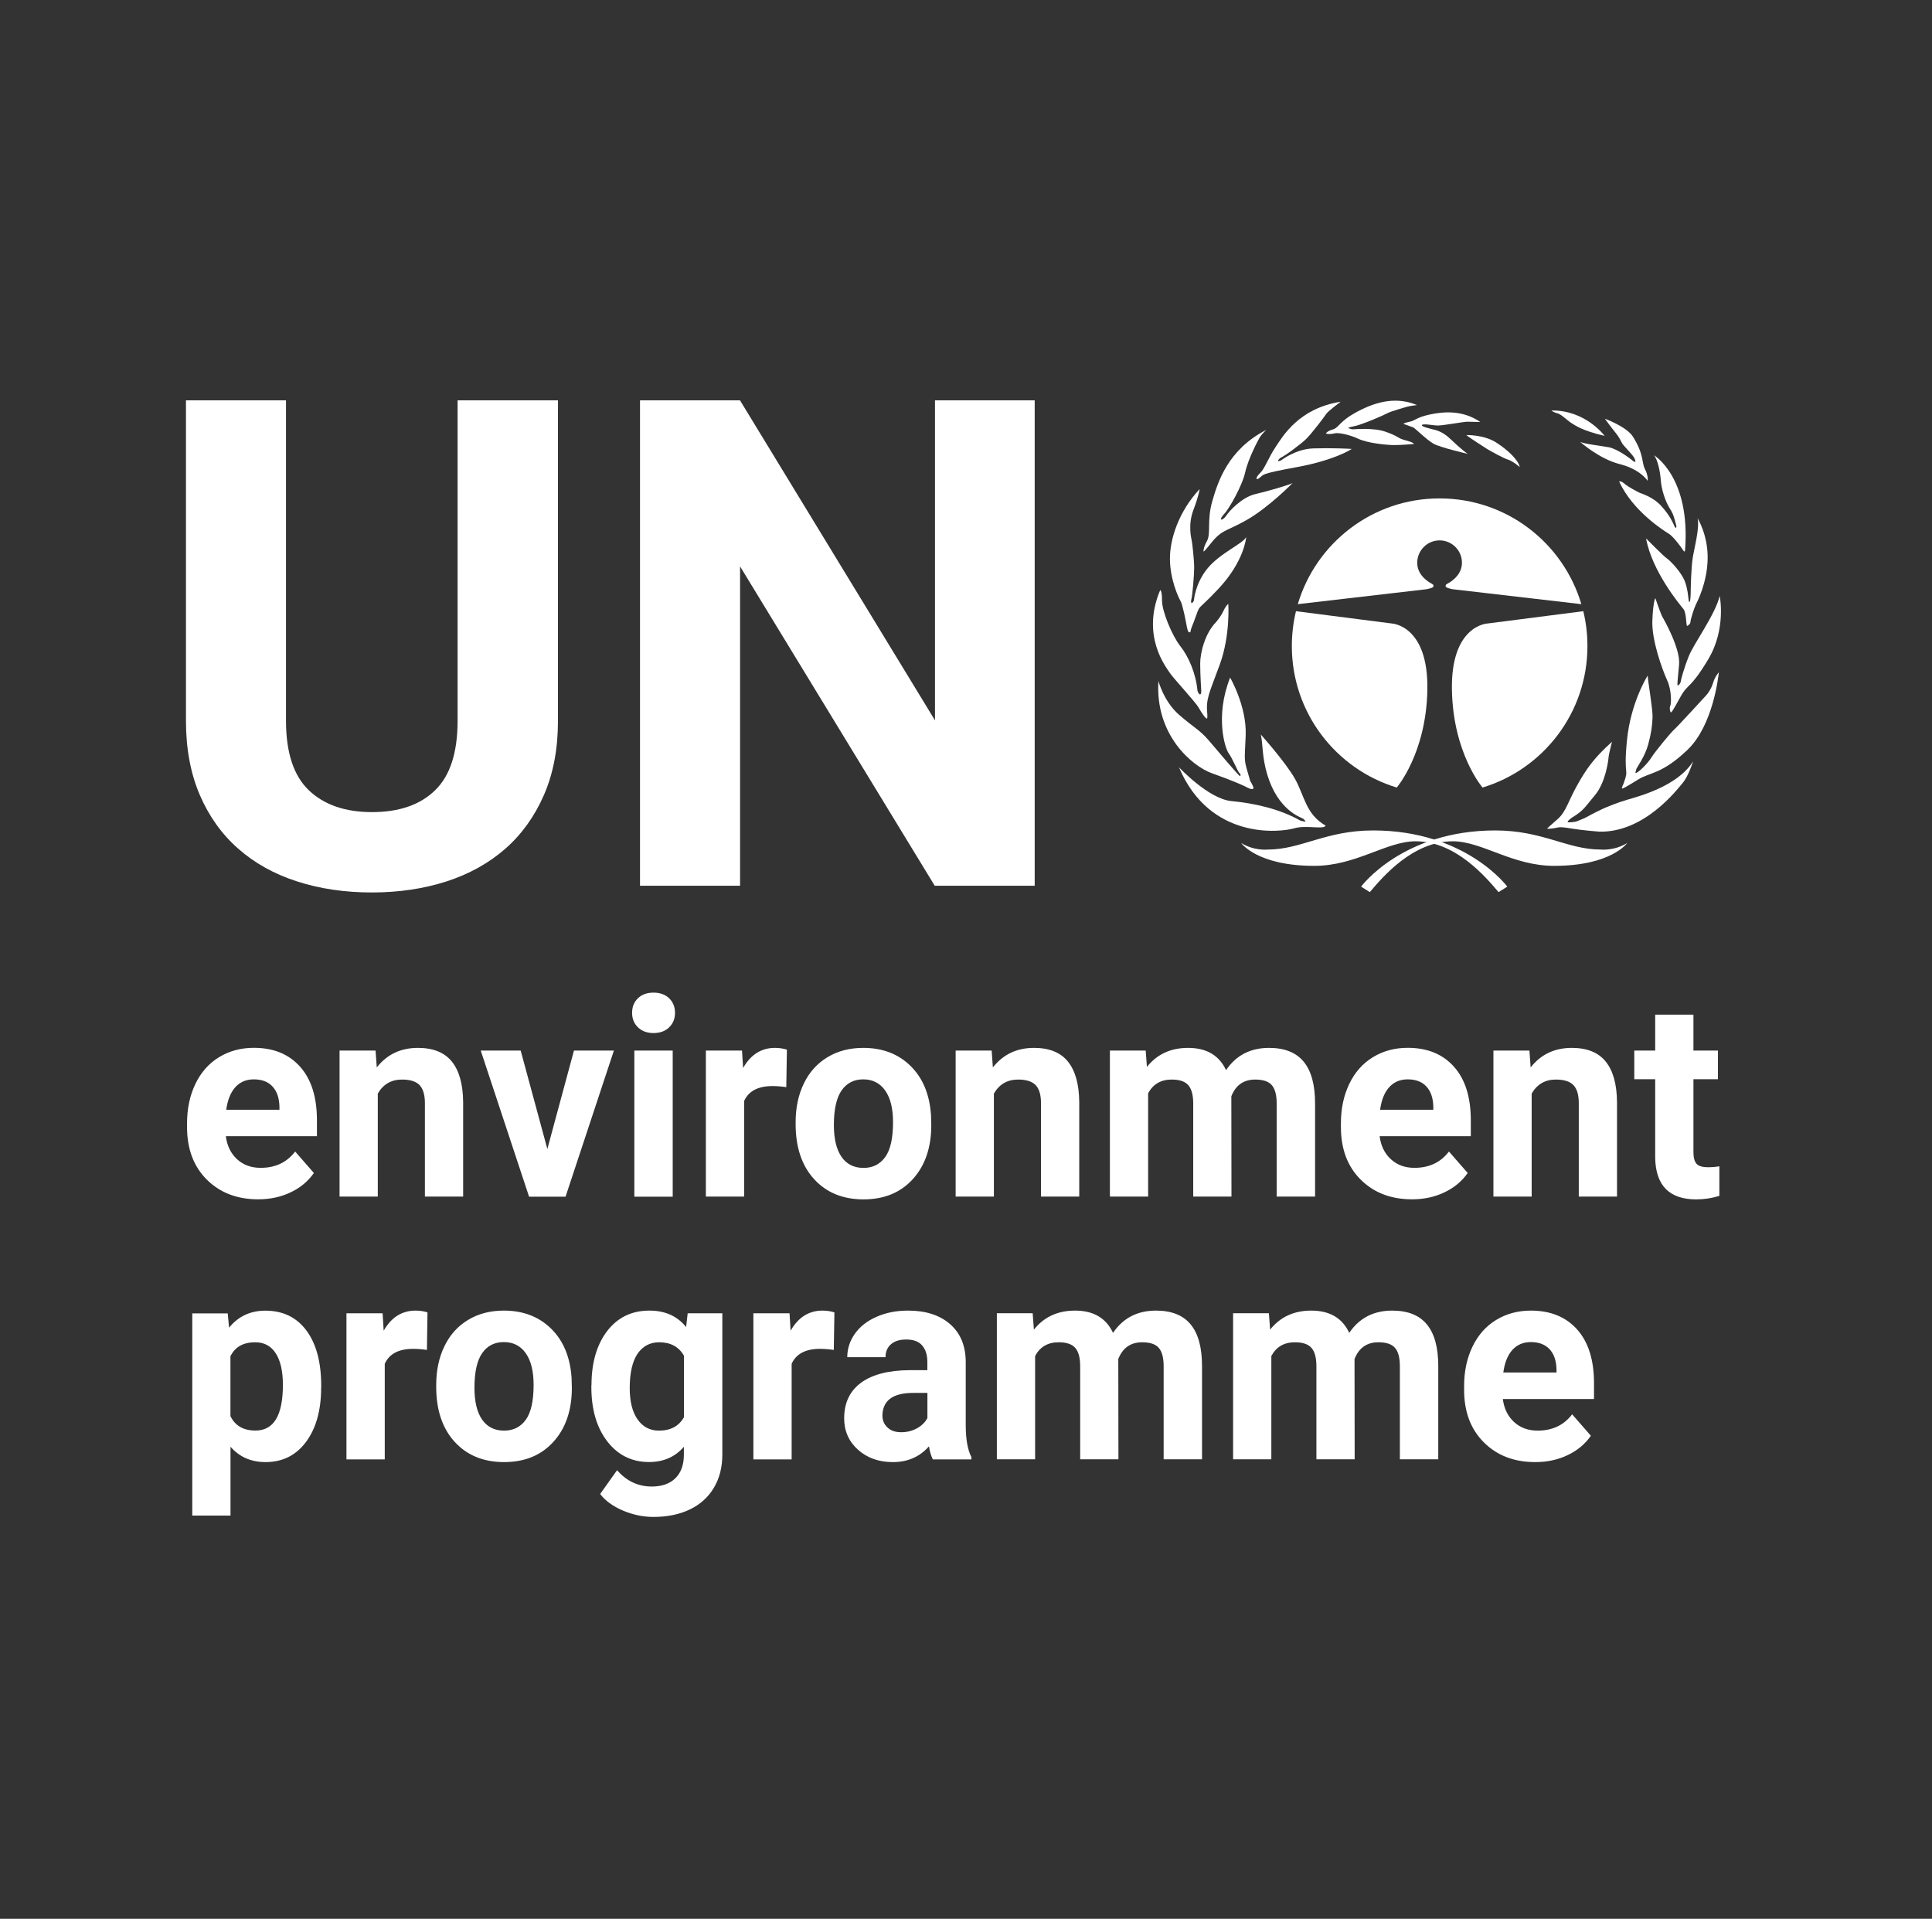 <svg width="145" height="144" viewBox="0 0 145 144" fill="none" xmlns="http://www.w3.org/2000/svg">
<rect x="0" y="0" width="145" height="144" fill="#333333" stroke="none"/>
<path d="M104.829 59.102C100.273 57.725 96.955 53.493 96.955 48.489C96.955 47.585 97.062 46.706 97.265 45.868L104.464 46.792C104.464 46.792 107.227 46.914 107.126 51.807C107.029 56.551 104.829 59.102 104.829 59.102ZM111.266 59.102C115.823 57.725 119.14 53.493 119.14 48.489C119.14 47.585 119.033 46.706 118.83 45.868L111.632 46.792C111.632 46.792 108.868 46.914 108.97 51.807C109.066 56.551 111.266 59.102 111.266 59.102ZM108.045 40.554C108.97 40.554 109.722 41.306 109.722 42.231C109.722 42.952 109.224 43.49 108.624 43.81C108.553 43.851 108.482 43.882 108.497 43.998C108.513 44.115 108.858 44.181 109.005 44.217L118.683 45.34C117.326 40.752 113.08 37.404 108.05 37.404H108.035C103.006 37.404 98.764 40.752 97.402 45.34L107.08 44.217C107.227 44.181 107.573 44.12 107.588 43.998C107.603 43.887 107.532 43.851 107.461 43.81C106.862 43.49 106.364 42.952 106.364 42.231C106.369 41.306 107.121 40.554 108.045 40.554ZM112.47 66.95L113.125 66.539C113.125 66.539 110.016 62.322 103.057 62.322C99.495 62.322 97.651 63.755 95.157 63.755C95.157 63.755 94.136 63.877 93.15 63.262C93.15 63.262 94.339 64.979 98.637 64.979C101.787 64.979 104.042 63.135 106.252 63.135C109.275 63.145 111.525 65.843 112.47 66.95Z" fill="white"/>
<path d="M102.808 66.95L102.152 66.539C102.152 66.539 105.261 62.322 112.221 62.322C115.782 62.322 117.626 63.755 120.121 63.755C120.121 63.755 121.142 63.877 122.127 63.262C122.127 63.262 120.939 64.979 116.641 64.979C113.491 64.979 111.236 63.135 109.026 63.135C106.003 63.145 103.748 65.843 102.808 66.95ZM99.49 61.957C99.368 62.282 98.038 61.896 97.138 62.16C96.132 62.46 90.814 63.1 88.482 57.578C88.482 57.578 90.692 59.95 92.414 60.118C94.131 60.28 96.016 60.692 97.611 61.591L97.982 61.672C97.982 61.672 97.931 61.51 97.778 61.428C97.57 61.317 95.914 60.778 95.117 58.152C94.705 56.8 94.791 55.82 94.624 55.124C94.624 55.124 96.427 57.131 97.164 58.401C97.895 59.666 97.977 61.098 99.49 61.957Z" fill="white"/>
<path d="M94.07 59.173C93.938 59.305 93.598 59.092 93.476 59.031C93.354 58.969 92.47 58.563 90.956 58.03C89.463 57.496 86.679 55.144 86.943 51.111C86.943 51.111 87.334 52.624 88.477 53.63C89.625 54.631 90.031 54.758 90.728 55.576C91.424 56.394 92.998 58.258 93.059 58.238C93.12 58.218 93.141 58.116 93.019 58.014C92.897 57.913 92.485 56.887 92.221 56.541C91.957 56.196 91.159 53.798 92.323 50.852C92.323 50.852 93.572 53 93.491 55.17C93.41 57.339 93.308 56.826 93.837 58.629C93.847 58.619 94.131 59.112 94.07 59.173Z" fill="white"/>
<path d="M90.59 53.915C90.514 53.991 90.199 53.524 89.955 53.097C89.711 52.665 87.989 50.826 87.766 50.455C87.542 50.085 85.617 47.753 87.07 44.293C87.07 44.293 87.212 44.253 87.212 45.071C87.212 45.888 87.969 47.712 88.584 48.489C89.198 49.267 89.752 50.516 89.874 51.847C89.874 51.847 89.955 52.091 90.057 52.111C90.158 52.132 90.158 51.868 90.158 51.868C90.158 51.868 90.077 50.638 90.077 49.8C90.077 48.962 90.448 47.529 91.246 46.711C91.246 46.711 91.616 46.3 91.84 45.812C91.84 45.812 91.982 45.487 92.185 45.319C92.185 45.319 92.348 47.672 91.55 49.861C90.753 52.051 90.489 52.421 90.611 53.605C90.611 53.605 90.631 53.874 90.59 53.915Z" fill="white"/>
<path d="M89.239 47.448C89.157 47.448 89.096 47.163 89.056 46.935C89.015 46.711 88.771 45.401 88.604 45.111C88.441 44.827 87.826 43.516 87.806 41.982C87.786 40.448 88.482 38.36 90.036 36.704C90.036 36.704 89.975 37.196 89.564 38.278C89.152 39.366 89.401 40.387 89.442 40.57C89.483 40.752 89.625 42.023 89.625 42.617C89.625 43.089 89.503 44.705 89.401 45.03C89.401 45.03 89.361 45.253 89.442 45.253C89.523 45.253 89.604 45.071 89.604 45.071C89.604 45.071 89.686 43.8 90.626 42.657C91.565 41.509 93.267 40.813 93.531 40.305C93.531 40.305 93.409 42.109 91.423 44.212C89.655 46.092 90.173 45.132 89.599 46.666C89.599 46.666 89.356 47.24 89.356 47.362C89.361 47.489 89.239 47.448 89.239 47.448Z" fill="white"/>
<path d="M90.326 41.388C90.326 41.388 90.285 41.144 90.59 40.59C90.895 40.036 90.57 39.056 90.981 37.623C91.393 36.191 92.15 33.737 95.035 32.264C95.035 32.264 94.751 32.528 94.603 32.736C94.461 32.939 93.684 34.413 93.455 35.439C93.232 36.46 92.246 38.182 91.88 38.568C91.51 38.959 91.677 39 91.677 39C91.677 39 91.86 38.959 92.048 38.675C92.231 38.39 93.176 37.323 94.217 37.08C95.259 36.836 96.92 36.343 97.022 36.241C97.022 36.241 95.218 38.085 93.562 39.025C91.906 39.965 91.718 39.681 90.737 40.951C90.732 40.941 90.407 41.388 90.326 41.388Z" fill="white"/>
<path d="M94.293 35.926C94.293 35.926 94.293 35.764 94.598 35.474C94.903 35.19 95.213 34.326 95.746 33.529C96.28 32.731 97.484 30.643 100.618 30.15C100.618 30.15 99.678 30.846 99.531 31.07C99.389 31.293 98.469 32.502 98.058 32.914C97.646 33.325 96.483 34.184 96.092 34.367C96.092 34.367 95.889 34.529 95.929 34.59C95.97 34.651 96.173 34.529 96.173 34.529C96.173 34.529 97.26 33.691 98.566 33.651C99.876 33.61 101.248 33.671 101.451 33.691C101.451 33.691 100.222 34.529 97.296 35.063C94.37 35.596 94.923 35.617 94.471 35.901C94.476 35.906 94.375 35.987 94.293 35.926Z" fill="white"/>
<path d="M99.511 32.528C99.511 32.528 99.572 32.365 100.044 32.223C100.517 32.081 100.476 31.629 101.909 30.872C103.341 30.115 104.835 29.764 106.349 30.399C106.349 30.399 105.714 30.48 105.612 30.521C105.51 30.562 104.423 30.846 104.118 31.014C103.814 31.177 102.234 31.872 101.599 31.994C100.964 32.116 101.274 32.157 101.274 32.157C101.274 32.157 101.416 32.218 101.538 32.218C101.66 32.218 103.072 32.076 103.991 32.401C104.911 32.726 104.891 32.853 105.261 32.975C105.632 33.097 106.059 33.178 106.12 33.32C106.12 33.32 105.2 33.402 104.647 33.402C104.093 33.402 102.64 33.259 101.944 32.929C101.248 32.604 100.451 32.457 100.186 32.518C99.922 32.589 99.597 32.589 99.511 32.528Z" fill="white"/>
<path d="M105.328 31.811C105.328 31.811 105.389 31.73 105.8 31.649C106.212 31.567 106.313 31.324 107.273 31.115C108.233 30.907 109.727 30.724 111.099 31.669C111.099 31.669 110.26 31.649 110.078 31.649C109.895 31.649 108.299 31.933 107.929 31.933C107.558 31.933 106.821 31.771 106.72 31.893C106.618 32.015 107.395 32.177 107.517 32.218C107.639 32.258 108.193 32.299 108.889 32.975C109.585 33.65 110.078 34.016 110.159 34.062C110.159 34.062 108.112 33.589 107.598 33.305C107.085 33.02 106.206 32.136 106.064 32.075C105.917 32.015 105.328 31.811 105.328 31.811Z" fill="white"/>
<path d="M110.052 32.65C110.052 32.65 111.342 32.609 112.282 33.203C113.222 33.798 113.979 34.575 114.06 35.048C114.06 35.048 113.527 34.595 113.181 34.494C112.831 34.392 111.85 33.839 111.647 33.717C111.444 33.595 110.26 32.833 110.052 32.65ZM116.112 62.18C116.112 62.18 116.295 61.997 116.91 61.464C117.525 60.931 117.687 60.153 118.363 58.944C119.038 57.735 119.612 56.897 120.984 55.668C120.984 55.668 120.74 56.587 120.72 56.877C120.7 57.161 120.476 58.761 119.699 59.681C118.922 60.6 118.881 60.809 117.982 61.357C117.982 61.357 117.631 61.601 117.657 61.682C117.677 61.764 118.271 61.662 118.271 61.662C118.271 61.662 118.927 61.418 119.13 61.291C119.333 61.169 120.258 60.697 120.623 60.555C120.994 60.412 121.299 60.27 122.117 60.021C122.935 59.777 125.902 59.02 127.07 57.136C127.07 57.136 126.725 58.243 126.293 58.751C125.861 59.264 123.428 62.475 120.049 62.414C120.049 62.414 118.718 62.312 118.022 62.19C117.326 62.069 117.083 62.069 116.981 62.089C116.869 62.119 116.214 62.241 116.112 62.18Z" fill="white"/>
<path d="M123.661 50.699C123.661 50.699 122.391 52.685 122.107 55.551C121.822 58.416 122.31 57.557 121.843 58.827C121.843 58.827 121.68 59.152 121.741 59.173C121.802 59.193 122.046 59.051 122.95 58.497C123.849 57.943 124.733 58.106 126.654 56.267C128.579 54.423 128.965 50.76 129.006 50.455C129.006 50.455 128.721 50.74 128.574 51.233C128.432 51.725 128.122 52.111 128.061 52.172C128 52.233 125.912 54.525 125.668 54.733C125.424 54.936 124.195 56.429 123.931 56.861C123.667 57.293 122.889 58.07 122.742 58.009C122.742 58.009 122.762 57.827 122.823 57.684C122.884 57.542 123.458 56.765 123.702 55.861C123.946 54.961 124.007 54.408 124.027 53.834C124.053 53.26 123.682 51.151 123.661 50.699Z" fill="white"/>
<path d="M125.384 53.463C125.384 53.463 125.257 53.163 125.363 52.95C125.424 52.828 125.485 51.842 125.12 51.045C124.754 50.247 123.951 48.037 124.012 46.564C124.073 45.091 124.236 44.888 124.236 44.888C124.236 44.888 124.647 46.097 124.769 46.3C124.891 46.503 126.12 48.672 126.019 49.861C125.917 51.05 125.856 51.416 125.917 51.436C125.978 51.456 126.12 51.294 126.141 51.151C126.161 51.009 126.364 50.191 126.755 49.226C127.146 48.266 128.721 46.137 129.067 44.725C129.067 44.725 129.58 47.179 128.208 49.475C126.837 51.766 126.694 51.253 126.12 52.3C125.546 53.341 125.465 53.463 125.384 53.463Z" fill="white"/>
<path d="M126.628 46.975C126.527 46.955 126.588 46.015 126.344 45.706C126.1 45.401 123.992 42.901 123.54 40.407C123.54 40.407 124.871 41.758 125.094 41.901C125.318 42.043 126.222 42.942 126.486 43.724C126.75 44.502 126.689 45.157 126.791 45.177C126.892 45.197 126.892 44.319 126.892 44.319C126.892 44.319 126.913 42.602 127.055 41.779C127.197 40.961 127.568 39.589 127.405 38.893C127.405 38.893 128.203 40.163 128.162 41.961C128.122 43.765 127.365 45.197 127.263 45.401C127.162 45.604 126.872 46.488 126.872 46.671C126.872 46.854 126.628 46.975 126.628 46.975Z" fill="white"/>
<path d="M124.134 34.164C124.134 34.164 126.897 35.799 126.466 41.286C126.466 41.286 126.466 41.53 126.303 41.266C126.14 41.001 125.546 40.244 125.282 40.077C125.018 39.914 122.559 38.421 121.518 36.124C121.518 36.124 121.68 36.084 121.929 36.307C122.173 36.531 122.93 36.922 123.057 36.983C123.179 37.044 124.037 37.267 124.672 37.964C125.307 38.659 125.531 39.172 125.714 39.579C125.714 39.579 125.897 39.721 125.775 39.315C125.653 38.903 125.632 38.639 125.302 38.126C124.977 37.613 124.688 36.694 124.647 36.058C124.606 35.434 124.418 34.494 124.134 34.164Z" fill="white"/>
<path d="M123.662 36.089C123.662 36.089 123.723 35.718 123.459 35.21C123.194 34.697 123.403 34.128 122.559 32.777C122.087 32.02 120.451 31.425 120.451 31.425C120.451 31.425 120.924 32.081 121.228 32.446C121.533 32.817 121.64 33.081 121.741 33.264C121.843 33.447 122.412 33.996 122.62 34.306C122.661 34.367 122.742 34.529 122.742 34.631C122.742 34.732 122.519 34.57 122.458 34.509C122.397 34.448 121.396 33.691 120.761 33.569C120.126 33.447 118.917 33.325 118.592 33.158C118.592 33.158 120.024 34.448 121.579 34.834C123.133 35.23 123.662 36.089 123.662 36.089Z" fill="white"/>
<path d="M120.43 32.711C120.43 32.711 118.998 30.765 116.438 30.806C116.438 30.806 116.58 30.948 116.869 31.009C117.154 31.07 117.667 31.583 117.931 31.745C118.2 31.913 118.749 32.325 120.43 32.711ZM41.877 30.044V54.088C41.877 56.191 41.527 58.045 40.826 59.656C40.124 61.266 39.159 62.612 37.925 63.694C36.69 64.776 35.217 65.594 33.51 66.148C31.798 66.697 29.939 66.976 27.917 66.976C25.88 66.976 24.011 66.702 22.299 66.148C20.587 65.599 19.118 64.781 17.884 63.694C16.649 62.612 15.684 61.261 14.993 59.656C14.303 58.045 13.957 56.191 13.957 54.088V30.044H21.465V54.088C21.465 56.475 22.034 58.213 23.177 59.305C24.32 60.397 25.9 60.946 27.917 60.946C29.954 60.946 31.534 60.402 32.657 59.305C33.785 58.213 34.343 56.475 34.343 54.088V30.044H41.877ZM77.656 66.473H70.153L55.543 42.505V66.473H48.034V30.044H55.538L70.173 54.062V30.044H77.656V66.473ZM19.372 90.004C17.798 90.004 16.512 89.511 15.522 88.526C14.531 87.54 14.038 86.224 14.038 84.584V84.299C14.038 83.197 14.247 82.216 14.663 81.347C15.08 80.479 15.669 79.808 16.436 79.341C17.198 78.873 18.072 78.635 19.052 78.635C20.52 78.635 21.679 79.107 22.522 80.052C23.365 80.997 23.787 82.338 23.787 84.076V85.269H16.949C17.041 85.986 17.32 86.56 17.787 86.991C18.255 87.423 18.844 87.642 19.56 87.642C20.668 87.642 21.531 87.235 22.151 86.417L23.558 88.028C23.127 88.647 22.547 89.135 21.811 89.481C21.084 89.831 20.267 90.004 19.372 90.004ZM19.047 81.002C18.478 81.002 18.016 81.2 17.66 81.591C17.305 81.987 17.081 82.546 16.98 83.283H20.973V83.049C20.957 82.399 20.785 81.896 20.454 81.54C20.124 81.18 19.657 81.002 19.047 81.002ZM28.186 78.843L28.278 80.108C29.045 79.127 30.076 78.64 31.366 78.64C32.504 78.64 33.353 78.98 33.907 79.661C34.46 80.342 34.75 81.363 34.76 82.719V89.801H31.89V82.79C31.89 82.17 31.758 81.718 31.494 81.439C31.229 81.159 30.787 81.017 30.173 81.017C29.365 81.017 28.76 81.368 28.354 82.069V89.801H25.484V78.843H28.186ZM41.08 86.229L43.076 78.843H46.073L42.446 89.806H39.708L36.081 78.843H39.078L41.08 86.229ZM47.44 76.008C47.44 75.571 47.582 75.206 47.872 74.921C48.161 74.637 48.552 74.494 49.05 74.494C49.538 74.494 49.929 74.637 50.224 74.921C50.513 75.206 50.661 75.566 50.661 76.008C50.661 76.455 50.513 76.816 50.219 77.1C49.924 77.385 49.533 77.527 49.05 77.527C48.568 77.527 48.176 77.385 47.882 77.1C47.587 76.816 47.44 76.45 47.44 76.008ZM50.488 89.806H47.608V78.843H50.488V89.806ZM59.012 81.586C58.621 81.53 58.276 81.505 57.981 81.505C56.894 81.505 56.183 81.881 55.847 82.628V89.801H52.977V78.843H55.69L55.771 80.149C56.345 79.143 57.143 78.64 58.164 78.64C58.484 78.64 58.779 78.686 59.058 78.772L59.012 81.586ZM59.713 84.223C59.713 83.136 59.916 82.165 60.328 81.317C60.739 80.463 61.329 79.808 62.101 79.341C62.873 78.873 63.767 78.64 64.788 78.64C66.236 78.64 67.42 79.092 68.339 79.996C69.259 80.9 69.767 82.13 69.874 83.684L69.894 84.436C69.894 86.118 69.431 87.469 68.512 88.485C67.593 89.501 66.358 90.009 64.809 90.009C63.259 90.009 62.025 89.501 61.1 88.49C60.176 87.479 59.713 86.097 59.713 84.355V84.223ZM62.584 84.431C62.584 85.472 62.777 86.27 63.158 86.819C63.539 87.367 64.092 87.647 64.809 87.647C65.505 87.647 66.048 87.372 66.439 86.829C66.831 86.285 67.024 85.412 67.024 84.218C67.024 83.197 66.831 82.404 66.439 81.845C66.048 81.287 65.499 81.002 64.788 81.002C64.087 81.002 63.544 81.281 63.158 81.84C62.777 82.394 62.584 83.258 62.584 84.431ZM74.425 78.843L74.517 80.108C75.284 79.127 76.315 78.64 77.605 78.64C78.743 78.64 79.592 78.98 80.145 79.661C80.699 80.342 80.989 81.363 80.999 82.719V89.801H78.129V82.79C78.129 82.17 77.997 81.718 77.732 81.439C77.468 81.159 77.026 81.017 76.412 81.017C75.604 81.017 74.999 81.368 74.593 82.069V89.801H71.723V78.843H74.425ZM85.987 78.843L86.079 80.067C86.841 79.112 87.872 78.64 89.168 78.64C90.549 78.64 91.499 79.199 92.018 80.311C92.769 79.199 93.846 78.64 95.243 78.64C96.407 78.64 97.275 78.985 97.844 79.676C98.413 80.367 98.698 81.408 98.698 82.8V89.801H95.817V82.811C95.817 82.191 95.701 81.734 95.462 81.449C95.223 81.159 94.802 81.017 94.202 81.017C93.344 81.017 92.744 81.434 92.414 82.272L92.424 89.801H89.554V82.821C89.554 82.186 89.432 81.728 89.188 81.444C88.944 81.159 88.528 81.017 87.938 81.017C87.126 81.017 86.536 81.363 86.17 82.049V89.801H83.3V78.843H85.987ZM105.973 90.004C104.398 90.004 103.112 89.511 102.122 88.526C101.131 87.54 100.638 86.224 100.638 84.584V84.299C100.638 83.197 100.847 82.216 101.263 81.347C101.68 80.479 102.269 79.808 103.036 79.341C103.798 78.873 104.672 78.635 105.653 78.635C107.121 78.635 108.279 79.107 109.122 80.052C109.966 80.997 110.387 82.338 110.387 84.076V85.269H103.544C103.636 85.986 103.915 86.56 104.382 86.991C104.85 87.423 105.439 87.642 106.155 87.642C107.263 87.642 108.127 87.235 108.746 86.417L110.153 88.028C109.722 88.647 109.143 89.135 108.406 89.481C107.685 89.831 106.867 90.004 105.973 90.004ZM105.647 81.002C105.078 81.002 104.616 81.2 104.261 81.591C103.905 81.987 103.681 82.546 103.58 83.283H107.573V83.049C107.558 82.399 107.385 81.896 107.055 81.54C106.724 81.18 106.257 81.002 105.647 81.002ZM114.787 78.843L114.878 80.108C115.645 79.127 116.676 78.64 117.967 78.64C119.105 78.64 119.953 78.98 120.507 79.661C121.06 80.342 121.35 81.363 121.36 82.719V89.801H118.49V82.79C118.49 82.17 118.358 81.718 118.094 81.439C117.829 81.159 117.388 81.017 116.773 81.017C115.965 81.017 115.361 81.368 114.954 82.069V89.801H112.084V78.843H114.787ZM127.096 76.145V78.843H128.935V80.992H127.096V86.463C127.096 86.87 127.172 87.159 127.324 87.332C127.477 87.51 127.766 87.596 128.198 87.596C128.513 87.596 128.797 87.57 129.041 87.525V89.745C128.477 89.923 127.898 90.009 127.304 90.009C125.292 90.009 124.266 88.973 124.225 86.9V80.992H122.656V78.843H124.225V76.145H127.096ZM24.102 104.142C24.102 105.828 23.726 107.185 22.974 108.201C22.222 109.217 21.206 109.725 19.931 109.725C18.844 109.725 17.965 109.339 17.3 108.572V113.738H14.43V98.564H17.091L17.193 99.636C17.889 98.782 18.793 98.361 19.916 98.361C21.242 98.361 22.268 98.864 23.005 99.859C23.741 100.86 24.107 102.237 24.107 103.994V104.142H24.102ZM21.232 103.928C21.232 102.907 21.054 102.12 20.698 101.566C20.343 101.012 19.83 100.733 19.154 100.733C18.255 100.733 17.635 101.084 17.295 101.785V106.275C17.645 106.997 18.27 107.357 19.169 107.357C20.546 107.363 21.232 106.22 21.232 103.928ZM32.042 101.307C31.651 101.251 31.305 101.226 31.011 101.226C29.924 101.226 29.212 101.602 28.877 102.349V109.522H26.002V98.559H28.715L28.796 99.864C29.37 98.859 30.168 98.356 31.189 98.356C31.509 98.356 31.803 98.401 32.083 98.488L32.042 101.307ZM32.738 103.939C32.738 102.851 32.941 101.881 33.353 101.033C33.764 100.179 34.354 99.524 35.126 99.057C35.898 98.589 36.792 98.356 37.813 98.356C39.261 98.356 40.445 98.808 41.364 99.712C42.284 100.616 42.792 101.846 42.898 103.4L42.919 104.152C42.919 105.833 42.456 107.185 41.537 108.201C40.617 109.217 39.383 109.725 37.833 109.725C36.284 109.725 35.05 109.217 34.125 108.206C33.2 107.195 32.738 105.813 32.738 104.071V103.939ZM35.608 104.147C35.608 105.188 35.801 105.986 36.182 106.535C36.569 107.088 37.117 107.363 37.833 107.363C38.529 107.363 39.073 107.088 39.464 106.545C39.855 106.001 40.048 105.127 40.048 103.933C40.048 102.912 39.855 102.12 39.464 101.561C39.073 101.002 38.524 100.718 37.813 100.718C37.112 100.718 36.569 100.997 36.182 101.556C35.801 102.11 35.608 102.978 35.608 104.147ZM44.392 103.959C44.392 102.277 44.783 100.921 45.565 99.895C46.353 98.869 47.409 98.356 48.74 98.356C49.919 98.356 50.833 98.767 51.494 99.59L51.611 98.559H54.212V109.156C54.212 110.116 53.998 110.949 53.572 111.66C53.145 112.372 52.545 112.91 51.768 113.281C50.991 113.652 50.087 113.84 49.045 113.84C48.258 113.84 47.491 113.677 46.739 113.357C45.992 113.037 45.423 112.62 45.042 112.118L46.312 110.334C47.028 111.152 47.892 111.559 48.913 111.559C49.675 111.559 50.27 111.35 50.691 110.934C51.113 110.517 51.326 109.928 51.326 109.166V108.577C50.666 109.339 49.792 109.72 48.715 109.72C47.425 109.72 46.378 109.207 45.581 108.175C44.783 107.144 44.382 105.778 44.382 104.076V103.959H44.392ZM47.262 104.177C47.262 105.173 47.455 105.95 47.846 106.514C48.237 107.078 48.771 107.363 49.457 107.363C50.33 107.363 50.955 107.027 51.331 106.357V101.739C50.945 101.068 50.33 100.733 49.472 100.733C48.786 100.733 48.242 101.023 47.846 101.597C47.46 102.176 47.262 103.034 47.262 104.177ZM62.578 101.307C62.187 101.251 61.842 101.226 61.547 101.226C60.46 101.226 59.749 101.602 59.414 102.349V109.522H56.543V98.559H59.256L59.337 99.864C59.911 98.859 60.709 98.356 61.73 98.356C62.05 98.356 62.345 98.401 62.624 98.488L62.578 101.307ZM70.011 109.522C69.879 109.257 69.782 108.932 69.721 108.541C69.025 109.334 68.121 109.725 67.008 109.725C65.957 109.725 65.083 109.415 64.392 108.795C63.701 108.175 63.356 107.388 63.356 106.443C63.356 105.28 63.777 104.391 64.621 103.771C65.464 103.151 66.683 102.836 68.278 102.826H69.599V102.196C69.599 101.688 69.472 101.282 69.218 100.982C68.964 100.677 68.563 100.525 68.009 100.525C67.526 100.525 67.145 100.642 66.871 100.88C66.597 101.114 66.46 101.439 66.46 101.851H63.589C63.589 101.216 63.782 100.626 64.163 100.088C64.55 99.544 65.093 99.123 65.794 98.818C66.495 98.508 67.283 98.356 68.156 98.356C69.482 98.356 70.534 98.696 71.311 99.377C72.088 100.057 72.48 101.007 72.48 102.237V106.987C72.485 108.028 72.627 108.815 72.906 109.349V109.522H70.011ZM67.638 107.484C68.06 107.484 68.451 107.388 68.812 107.195C69.167 107.002 69.431 106.743 69.604 106.418V104.533H68.532C67.095 104.533 66.333 105.041 66.236 106.052L66.226 106.225C66.226 106.59 66.353 106.89 66.602 107.124C66.856 107.368 67.201 107.484 67.638 107.484ZM77.504 98.559L77.595 99.783C78.357 98.828 79.388 98.356 80.684 98.356C82.066 98.356 83.016 98.914 83.534 100.027C84.286 98.914 85.363 98.356 86.76 98.356C87.923 98.356 88.792 98.701 89.361 99.392C89.93 100.083 90.214 101.124 90.214 102.516V109.517H87.334V102.526C87.334 101.907 87.217 101.449 86.978 101.165C86.739 100.875 86.318 100.733 85.718 100.733C84.86 100.733 84.26 101.15 83.93 101.988L83.94 109.517H81.07V102.536C81.07 101.901 80.948 101.444 80.704 101.16C80.46 100.875 80.044 100.733 79.454 100.733C78.642 100.733 78.052 101.078 77.687 101.764V109.517H74.816V98.554H77.504V98.559ZM95.233 98.559L95.325 99.783C96.087 98.828 97.118 98.356 98.413 98.356C99.795 98.356 100.745 98.914 101.263 100.027C102.015 98.914 103.092 98.356 104.489 98.356C105.653 98.356 106.521 98.701 107.09 99.392C107.659 100.083 107.944 101.124 107.944 102.516V109.517H105.063V102.526C105.063 101.907 104.946 101.449 104.708 101.165C104.469 100.875 104.047 100.733 103.448 100.733C102.589 100.733 101.99 101.15 101.66 101.988L101.67 109.517H98.799V102.536C98.799 101.901 98.678 101.444 98.434 101.16C98.19 100.875 97.773 100.733 97.184 100.733C96.371 100.733 95.782 101.078 95.416 101.764V109.517H92.546V98.554H95.233V98.559ZM115.218 109.725C113.643 109.725 112.358 109.232 111.368 108.246C110.377 107.261 109.884 105.945 109.884 104.304V104.02C109.884 102.917 110.093 101.937 110.509 101.068C110.926 100.2 111.515 99.529 112.282 99.062C113.044 98.594 113.918 98.356 114.898 98.356C116.366 98.356 117.525 98.828 118.368 99.773C119.211 100.718 119.633 102.059 119.633 103.796V104.99H112.79C112.881 105.706 113.161 106.28 113.628 106.712C114.096 107.144 114.685 107.363 115.401 107.363C116.509 107.363 117.372 106.956 117.992 106.138L119.399 107.749C118.967 108.368 118.388 108.856 117.652 109.202C116.93 109.552 116.112 109.725 115.218 109.725ZM114.893 100.718C114.324 100.718 113.862 100.916 113.506 101.307C113.151 101.703 112.927 102.262 112.826 102.999H116.819V102.765C116.803 102.115 116.631 101.612 116.3 101.256C115.97 100.901 115.503 100.718 114.893 100.718Z" fill="white"/>
</svg>
